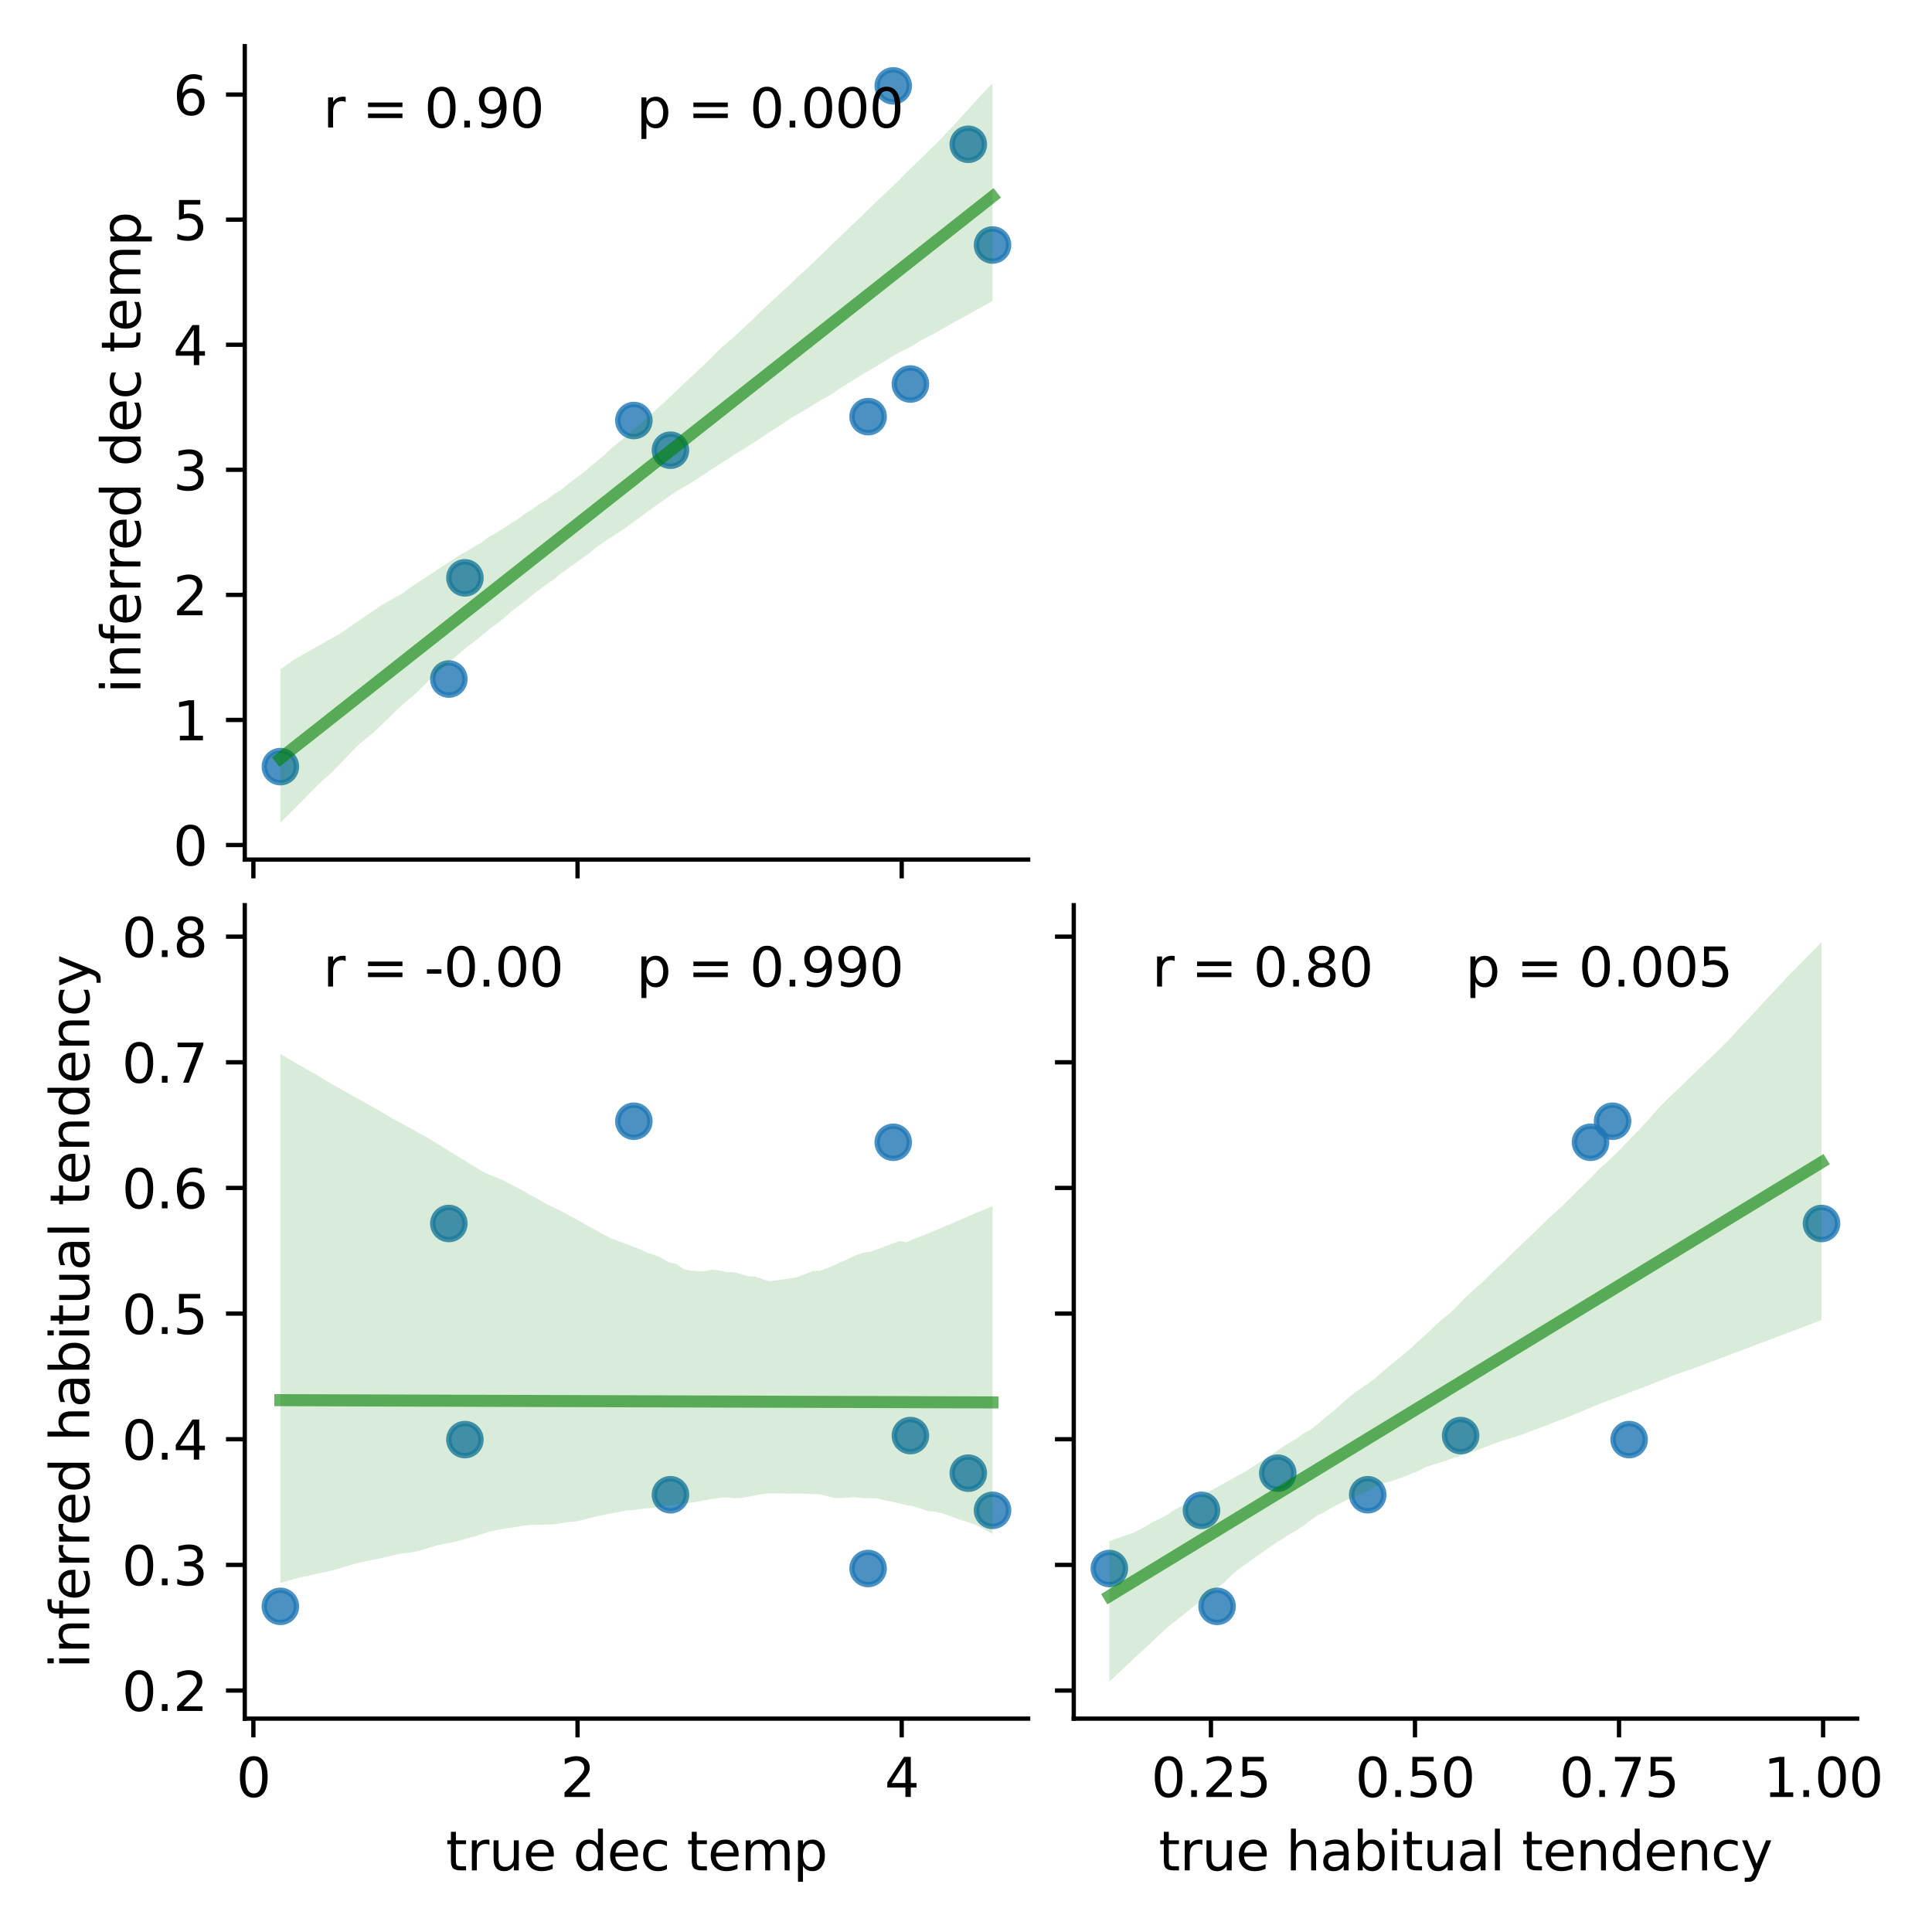 <?xml version="1.0" encoding="utf-8" standalone="no"?>
<!DOCTYPE svg PUBLIC "-//W3C//DTD SVG 1.1//EN"
  "http://www.w3.org/Graphics/SVG/1.1/DTD/svg11.dtd">
<svg xmlns:xlink="http://www.w3.org/1999/xlink" width="360pt" height="360pt" viewBox="0 0 360 360" xmlns="http://www.w3.org/2000/svg" version="1.1">
 <defs>
  <style type="text/css">*{stroke-linejoin: round; stroke-linecap: butt}</style>
 </defs>
 <g id="figure_1">
  <g id="patch_1">
   <path d="M 0 360 
L 360 360 
L 360 0 
L 0 0 
z
" style="fill: #ffffff"/>
  </g>
  <g id="axes_1">
   <g id="patch_2">
    <path d="M 45.61 160.17 
L 191.579 160.17 
L 191.579 8.6 
L 45.61 8.6 
z
" style="fill: #ffffff"/>
   </g>
   <g id="PathCollection_1">
    <defs>
     <path id="m8481c76f07" d="M 0 3 
C 0.796 3 1.559 2.684 2.121 2.121 
C 2.684 1.559 3 0.796 3 0 
C 3 -0.796 2.684 -1.559 2.121 -2.121 
C 1.559 -2.684 0.796 -3 0 -3 
C -0.796 -3 -1.559 -2.684 -2.121 -2.121 
C -2.684 -1.559 -3 -0.796 -3 0 
C -3 0.796 -2.684 1.559 -2.121 2.121 
C -1.559 2.684 -0.796 3 0 3 
z
" style="stroke: #1f77b4; stroke-opacity: 0.8"/>
    </defs>
    <g clip-path="url(#p76b97b7886)">
     <use xlink:href="#m8481c76f07" x="161.757" y="77.634" style="fill: #1f77b4; fill-opacity: 0.8; stroke: #1f77b4; stroke-opacity: 0.8"/>
     <use xlink:href="#m8481c76f07" x="118.112" y="78.358" style="fill: #1f77b4; fill-opacity: 0.8; stroke: #1f77b4; stroke-opacity: 0.8"/>
     <use xlink:href="#m8481c76f07" x="180.426" y="26.888" style="fill: #1f77b4; fill-opacity: 0.8; stroke: #1f77b4; stroke-opacity: 0.8"/>
     <use xlink:href="#m8481c76f07" x="124.927" y="83.888" style="fill: #1f77b4; fill-opacity: 0.8; stroke: #1f77b4; stroke-opacity: 0.8"/>
     <use xlink:href="#m8481c76f07" x="83.635" y="126.529" style="fill: #1f77b4; fill-opacity: 0.8; stroke: #1f77b4; stroke-opacity: 0.8"/>
     <use xlink:href="#m8481c76f07" x="52.245" y="142.849" style="fill: #1f77b4; fill-opacity: 0.8; stroke: #1f77b4; stroke-opacity: 0.8"/>
     <use xlink:href="#m8481c76f07" x="166.439" y="16.002" style="fill: #1f77b4; fill-opacity: 0.8; stroke: #1f77b4; stroke-opacity: 0.8"/>
     <use xlink:href="#m8481c76f07" x="184.944" y="45.654" style="fill: #1f77b4; fill-opacity: 0.8; stroke: #1f77b4; stroke-opacity: 0.8"/>
     <use xlink:href="#m8481c76f07" x="169.639" y="71.557" style="fill: #1f77b4; fill-opacity: 0.8; stroke: #1f77b4; stroke-opacity: 0.8"/>
     <use xlink:href="#m8481c76f07" x="86.632" y="107.675" style="fill: #1f77b4; fill-opacity: 0.8; stroke: #1f77b4; stroke-opacity: 0.8"/>
    </g>
   </g>
   <g id="PolyCollection_1">
    <path d="M 52.245 124.689 
L 52.245 153.28 
L 53.585 151.983 
L 54.926 150.649 
L 56.266 149.284 
L 57.606 147.919 
L 58.947 146.554 
L 60.287 145.289 
L 61.628 144.115 
L 62.968 142.743 
L 64.308 141.366 
L 65.649 139.949 
L 66.989 138.633 
L 68.33 137.531 
L 69.67 136.425 
L 71.01 135.142 
L 72.351 133.851 
L 73.691 132.558 
L 75.032 131.262 
L 76.372 130.145 
L 77.712 129.016 
L 79.053 127.667 
L 80.393 126.326 
L 81.734 125.081 
L 83.074 123.93 
L 84.414 122.778 
L 85.755 121.627 
L 87.095 120.511 
L 88.435 119.495 
L 89.776 118.433 
L 91.116 117.277 
L 92.457 116.291 
L 93.797 115.281 
L 95.137 114.039 
L 96.478 113.048 
L 97.818 112.021 
L 99.159 110.922 
L 100.499 109.875 
L 101.839 108.899 
L 103.18 107.972 
L 104.52 106.871 
L 105.861 105.909 
L 107.201 104.951 
L 108.541 103.995 
L 109.882 103.03 
L 111.222 101.899 
L 112.563 100.985 
L 113.903 100.083 
L 115.243 99.237 
L 116.584 98.337 
L 117.924 97.356 
L 119.264 96.376 
L 120.605 95.359 
L 121.945 94.415 
L 123.286 93.45 
L 124.626 92.533 
L 125.966 91.621 
L 127.307 90.828 
L 128.647 90.039 
L 129.988 89.169 
L 131.328 88.302 
L 132.668 87.4 
L 134.009 86.567 
L 135.349 85.707 
L 136.69 84.82 
L 138.03 83.984 
L 139.37 83.15 
L 140.711 82.314 
L 142.051 81.406 
L 143.392 80.533 
L 144.732 79.702 
L 146.072 78.801 
L 147.413 77.899 
L 148.753 77.099 
L 150.093 76.31 
L 151.434 75.52 
L 152.774 74.694 
L 154.115 73.932 
L 155.455 73.135 
L 156.795 72.193 
L 158.136 71.359 
L 159.476 70.525 
L 160.817 69.691 
L 162.157 68.938 
L 163.497 68.132 
L 164.838 67.301 
L 166.178 66.47 
L 167.519 65.681 
L 168.859 65.04 
L 170.199 64.343 
L 171.54 63.473 
L 172.88 62.764 
L 174.22 62.093 
L 175.561 61.307 
L 176.901 60.534 
L 178.242 59.798 
L 179.582 59.062 
L 180.922 58.326 
L 182.263 57.573 
L 183.603 56.847 
L 184.944 56.078 
L 184.944 15.49 
L 184.944 15.49 
L 183.603 16.913 
L 182.263 18.337 
L 180.922 19.804 
L 179.582 21.291 
L 178.242 22.759 
L 176.901 24.191 
L 175.561 25.627 
L 174.22 26.971 
L 172.88 28.275 
L 171.54 29.578 
L 170.199 30.882 
L 168.859 32.186 
L 167.519 33.564 
L 166.178 34.851 
L 164.838 36.137 
L 163.497 37.391 
L 162.157 38.689 
L 160.817 39.988 
L 159.476 41.275 
L 158.136 42.561 
L 156.795 43.85 
L 155.455 45.14 
L 154.115 46.429 
L 152.774 47.748 
L 151.434 49 
L 150.093 50.286 
L 148.753 51.479 
L 147.413 52.805 
L 146.072 54.036 
L 144.732 55.266 
L 143.392 56.497 
L 142.051 57.769 
L 140.711 59.088 
L 139.37 60.355 
L 138.03 61.606 
L 136.69 62.855 
L 135.349 64.009 
L 134.009 65.171 
L 132.668 66.539 
L 131.328 67.846 
L 129.988 69.096 
L 128.647 70.348 
L 127.307 71.601 
L 125.966 72.903 
L 124.626 74.151 
L 123.286 75.381 
L 121.945 76.618 
L 120.605 77.845 
L 119.264 78.992 
L 117.924 80.159 
L 116.584 81.431 
L 115.243 82.447 
L 113.903 83.557 
L 112.563 84.804 
L 111.222 85.944 
L 109.882 87.023 
L 108.541 88.19 
L 107.201 89.179 
L 105.861 90.181 
L 104.52 91.291 
L 103.18 92.122 
L 101.839 93.159 
L 100.499 93.943 
L 99.159 94.898 
L 97.818 95.735 
L 96.478 96.731 
L 95.137 97.546 
L 93.797 98.448 
L 92.457 99.3 
L 91.116 100.013 
L 89.776 101.035 
L 88.435 101.817 
L 87.095 102.649 
L 85.755 103.37 
L 84.414 104.25 
L 83.074 105.127 
L 81.734 106.004 
L 80.393 106.881 
L 79.053 107.76 
L 77.712 108.644 
L 76.372 109.527 
L 75.032 110.548 
L 73.691 111.285 
L 72.351 112.033 
L 71.01 112.836 
L 69.67 113.748 
L 68.33 114.66 
L 66.989 115.573 
L 65.649 116.489 
L 64.308 117.406 
L 62.968 118.294 
L 61.628 119.05 
L 60.287 119.805 
L 58.947 120.561 
L 57.606 121.318 
L 56.266 122.075 
L 54.926 122.837 
L 53.585 123.761 
L 52.245 124.689 
z
" clip-path="url(#p76b97b7886)" style="fill: #008000; fill-opacity: 0.15"/>
   </g>
   <g id="matplotlib.axis_1">
    <g id="xtick_1">
     <g id="line2d_1">
      <defs>
       <path id="m0cea72be2b" d="M 0 0 
L 0 3.5 
" style="stroke: #000000; stroke-width: 0.8"/>
      </defs>
      <g>
       <use xlink:href="#m0cea72be2b" x="47.214" y="160.17" style="stroke: #000000; stroke-width: 0.8"/>
      </g>
     </g>
    </g>
    <g id="xtick_2">
     <g id="line2d_2">
      <g>
       <use xlink:href="#m0cea72be2b" x="107.617" y="160.17" style="stroke: #000000; stroke-width: 0.8"/>
      </g>
     </g>
    </g>
    <g id="xtick_3">
     <g id="line2d_3">
      <g>
       <use xlink:href="#m0cea72be2b" x="168.019" y="160.17" style="stroke: #000000; stroke-width: 0.8"/>
      </g>
     </g>
    </g>
   </g>
   <g id="matplotlib.axis_2">
    <g id="ytick_1">
     <g id="line2d_4">
      <defs>
       <path id="mf49c6e9c72" d="M 0 0 
L -3.5 0 
" style="stroke: #000000; stroke-width: 0.8"/>
      </defs>
      <g>
       <use xlink:href="#mf49c6e9c72" x="45.61" y="157.456" style="stroke: #000000; stroke-width: 0.8"/>
      </g>
     </g>
     <g id="text_1">
      <!-- 0 -->
      <g transform="translate(32.248 161.255) scale(0.1 -0.1)">
       <defs>
        <path id="DejaVuSans-30" d="M 2034 4250 
Q 1547 4250 1301 3770 
Q 1056 3291 1056 2328 
Q 1056 1369 1301 889 
Q 1547 409 2034 409 
Q 2525 409 2770 889 
Q 3016 1369 3016 2328 
Q 3016 3291 2770 3770 
Q 2525 4250 2034 4250 
z
M 2034 4750 
Q 2819 4750 3233 4129 
Q 3647 3509 3647 2328 
Q 3647 1150 3233 529 
Q 2819 -91 2034 -91 
Q 1250 -91 836 529 
Q 422 1150 422 2328 
Q 422 3509 836 4129 
Q 1250 4750 2034 4750 
z
" transform="scale(0.016)"/>
       </defs>
       <use xlink:href="#DejaVuSans-30"/>
      </g>
     </g>
    </g>
    <g id="ytick_2">
     <g id="line2d_5">
      <g>
       <use xlink:href="#mf49c6e9c72" x="45.61" y="134.151" style="stroke: #000000; stroke-width: 0.8"/>
      </g>
     </g>
     <g id="text_2">
      <!-- 1 -->
      <g transform="translate(32.248 137.95) scale(0.1 -0.1)">
       <defs>
        <path id="DejaVuSans-31" d="M 794 531 
L 1825 531 
L 1825 4091 
L 703 3866 
L 703 4441 
L 1819 4666 
L 2450 4666 
L 2450 531 
L 3481 531 
L 3481 0 
L 794 0 
L 794 531 
z
" transform="scale(0.016)"/>
       </defs>
       <use xlink:href="#DejaVuSans-31"/>
      </g>
     </g>
    </g>
    <g id="ytick_3">
     <g id="line2d_6">
      <g>
       <use xlink:href="#mf49c6e9c72" x="45.61" y="110.845" style="stroke: #000000; stroke-width: 0.8"/>
      </g>
     </g>
     <g id="text_3">
      <!-- 2 -->
      <g transform="translate(32.248 114.645) scale(0.1 -0.1)">
       <defs>
        <path id="DejaVuSans-32" d="M 1228 531 
L 3431 531 
L 3431 0 
L 469 0 
L 469 531 
Q 828 903 1448 1529 
Q 2069 2156 2228 2338 
Q 2531 2678 2651 2914 
Q 2772 3150 2772 3378 
Q 2772 3750 2511 3984 
Q 2250 4219 1831 4219 
Q 1534 4219 1204 4116 
Q 875 4013 500 3803 
L 500 4441 
Q 881 4594 1212 4672 
Q 1544 4750 1819 4750 
Q 2544 4750 2975 4387 
Q 3406 4025 3406 3419 
Q 3406 3131 3298 2873 
Q 3191 2616 2906 2266 
Q 2828 2175 2409 1742 
Q 1991 1309 1228 531 
z
" transform="scale(0.016)"/>
       </defs>
       <use xlink:href="#DejaVuSans-32"/>
      </g>
     </g>
    </g>
    <g id="ytick_4">
     <g id="line2d_7">
      <g>
       <use xlink:href="#mf49c6e9c72" x="45.61" y="87.54" style="stroke: #000000; stroke-width: 0.8"/>
      </g>
     </g>
     <g id="text_4">
      <!-- 3 -->
      <g transform="translate(32.248 91.339) scale(0.1 -0.1)">
       <defs>
        <path id="DejaVuSans-33" d="M 2597 2516 
Q 3050 2419 3304 2112 
Q 3559 1806 3559 1356 
Q 3559 666 3084 287 
Q 2609 -91 1734 -91 
Q 1441 -91 1130 -33 
Q 819 25 488 141 
L 488 750 
Q 750 597 1062 519 
Q 1375 441 1716 441 
Q 2309 441 2620 675 
Q 2931 909 2931 1356 
Q 2931 1769 2642 2001 
Q 2353 2234 1838 2234 
L 1294 2234 
L 1294 2753 
L 1863 2753 
Q 2328 2753 2575 2939 
Q 2822 3125 2822 3475 
Q 2822 3834 2567 4026 
Q 2313 4219 1838 4219 
Q 1578 4219 1281 4162 
Q 984 4106 628 3988 
L 628 4550 
Q 988 4650 1302 4700 
Q 1616 4750 1894 4750 
Q 2613 4750 3031 4423 
Q 3450 4097 3450 3541 
Q 3450 3153 3228 2886 
Q 3006 2619 2597 2516 
z
" transform="scale(0.016)"/>
       </defs>
       <use xlink:href="#DejaVuSans-33"/>
      </g>
     </g>
    </g>
    <g id="ytick_5">
     <g id="line2d_8">
      <g>
       <use xlink:href="#mf49c6e9c72" x="45.61" y="64.235" style="stroke: #000000; stroke-width: 0.8"/>
      </g>
     </g>
     <g id="text_5">
      <!-- 4 -->
      <g transform="translate(32.248 68.034) scale(0.1 -0.1)">
       <defs>
        <path id="DejaVuSans-34" d="M 2419 4116 
L 825 1625 
L 2419 1625 
L 2419 4116 
z
M 2253 4666 
L 3047 4666 
L 3047 1625 
L 3713 1625 
L 3713 1100 
L 3047 1100 
L 3047 0 
L 2419 0 
L 2419 1100 
L 313 1100 
L 313 1709 
L 2253 4666 
z
" transform="scale(0.016)"/>
       </defs>
       <use xlink:href="#DejaVuSans-34"/>
      </g>
     </g>
    </g>
    <g id="ytick_6">
     <g id="line2d_9">
      <g>
       <use xlink:href="#mf49c6e9c72" x="45.61" y="40.93" style="stroke: #000000; stroke-width: 0.8"/>
      </g>
     </g>
     <g id="text_6">
      <!-- 5 -->
      <g transform="translate(32.248 44.729) scale(0.1 -0.1)">
       <defs>
        <path id="DejaVuSans-35" d="M 691 4666 
L 3169 4666 
L 3169 4134 
L 1269 4134 
L 1269 2991 
Q 1406 3038 1543 3061 
Q 1681 3084 1819 3084 
Q 2600 3084 3056 2656 
Q 3513 2228 3513 1497 
Q 3513 744 3044 326 
Q 2575 -91 1722 -91 
Q 1428 -91 1123 -41 
Q 819 9 494 109 
L 494 744 
Q 775 591 1075 516 
Q 1375 441 1709 441 
Q 2250 441 2565 725 
Q 2881 1009 2881 1497 
Q 2881 1984 2565 2268 
Q 2250 2553 1709 2553 
Q 1456 2553 1204 2497 
Q 953 2441 691 2322 
L 691 4666 
z
" transform="scale(0.016)"/>
       </defs>
       <use xlink:href="#DejaVuSans-35"/>
      </g>
     </g>
    </g>
    <g id="ytick_7">
     <g id="line2d_10">
      <g>
       <use xlink:href="#mf49c6e9c72" x="45.61" y="17.625" style="stroke: #000000; stroke-width: 0.8"/>
      </g>
     </g>
     <g id="text_7">
      <!-- 6 -->
      <g transform="translate(32.248 21.424) scale(0.1 -0.1)">
       <defs>
        <path id="DejaVuSans-36" d="M 2113 2584 
Q 1688 2584 1439 2293 
Q 1191 2003 1191 1497 
Q 1191 994 1439 701 
Q 1688 409 2113 409 
Q 2538 409 2786 701 
Q 3034 994 3034 1497 
Q 3034 2003 2786 2293 
Q 2538 2584 2113 2584 
z
M 3366 4563 
L 3366 3988 
Q 3128 4100 2886 4159 
Q 2644 4219 2406 4219 
Q 1781 4219 1451 3797 
Q 1122 3375 1075 2522 
Q 1259 2794 1537 2939 
Q 1816 3084 2150 3084 
Q 2853 3084 3261 2657 
Q 3669 2231 3669 1497 
Q 3669 778 3244 343 
Q 2819 -91 2113 -91 
Q 1303 -91 875 529 
Q 447 1150 447 2328 
Q 447 3434 972 4092 
Q 1497 4750 2381 4750 
Q 2619 4750 2861 4703 
Q 3103 4656 3366 4563 
z
" transform="scale(0.016)"/>
       </defs>
       <use xlink:href="#DejaVuSans-36"/>
      </g>
     </g>
    </g>
    <g id="text_8">
     <!-- inferred dec temp -->
     <g transform="translate(26.168 129.201) rotate(-90) scale(0.1 -0.1)">
      <defs>
       <path id="DejaVuSans-69" d="M 603 3500 
L 1178 3500 
L 1178 0 
L 603 0 
L 603 3500 
z
M 603 4863 
L 1178 4863 
L 1178 4134 
L 603 4134 
L 603 4863 
z
" transform="scale(0.016)"/>
       <path id="DejaVuSans-6e" d="M 3513 2113 
L 3513 0 
L 2938 0 
L 2938 2094 
Q 2938 2591 2744 2837 
Q 2550 3084 2163 3084 
Q 1697 3084 1428 2787 
Q 1159 2491 1159 1978 
L 1159 0 
L 581 0 
L 581 3500 
L 1159 3500 
L 1159 2956 
Q 1366 3272 1645 3428 
Q 1925 3584 2291 3584 
Q 2894 3584 3203 3211 
Q 3513 2838 3513 2113 
z
" transform="scale(0.016)"/>
       <path id="DejaVuSans-66" d="M 2375 4863 
L 2375 4384 
L 1825 4384 
Q 1516 4384 1395 4259 
Q 1275 4134 1275 3809 
L 1275 3500 
L 2222 3500 
L 2222 3053 
L 1275 3053 
L 1275 0 
L 697 0 
L 697 3053 
L 147 3053 
L 147 3500 
L 697 3500 
L 697 3744 
Q 697 4328 969 4595 
Q 1241 4863 1831 4863 
L 2375 4863 
z
" transform="scale(0.016)"/>
       <path id="DejaVuSans-65" d="M 3597 1894 
L 3597 1613 
L 953 1613 
Q 991 1019 1311 708 
Q 1631 397 2203 397 
Q 2534 397 2845 478 
Q 3156 559 3463 722 
L 3463 178 
Q 3153 47 2828 -22 
Q 2503 -91 2169 -91 
Q 1331 -91 842 396 
Q 353 884 353 1716 
Q 353 2575 817 3079 
Q 1281 3584 2069 3584 
Q 2775 3584 3186 3129 
Q 3597 2675 3597 1894 
z
M 3022 2063 
Q 3016 2534 2758 2815 
Q 2500 3097 2075 3097 
Q 1594 3097 1305 2825 
Q 1016 2553 972 2059 
L 3022 2063 
z
" transform="scale(0.016)"/>
       <path id="DejaVuSans-72" d="M 2631 2963 
Q 2534 3019 2420 3045 
Q 2306 3072 2169 3072 
Q 1681 3072 1420 2755 
Q 1159 2438 1159 1844 
L 1159 0 
L 581 0 
L 581 3500 
L 1159 3500 
L 1159 2956 
Q 1341 3275 1631 3429 
Q 1922 3584 2338 3584 
Q 2397 3584 2469 3576 
Q 2541 3569 2628 3553 
L 2631 2963 
z
" transform="scale(0.016)"/>
       <path id="DejaVuSans-64" d="M 2906 2969 
L 2906 4863 
L 3481 4863 
L 3481 0 
L 2906 0 
L 2906 525 
Q 2725 213 2448 61 
Q 2172 -91 1784 -91 
Q 1150 -91 751 415 
Q 353 922 353 1747 
Q 353 2572 751 3078 
Q 1150 3584 1784 3584 
Q 2172 3584 2448 3432 
Q 2725 3281 2906 2969 
z
M 947 1747 
Q 947 1113 1208 752 
Q 1469 391 1925 391 
Q 2381 391 2643 752 
Q 2906 1113 2906 1747 
Q 2906 2381 2643 2742 
Q 2381 3103 1925 3103 
Q 1469 3103 1208 2742 
Q 947 2381 947 1747 
z
" transform="scale(0.016)"/>
       <path id="DejaVuSans-20" transform="scale(0.016)"/>
       <path id="DejaVuSans-63" d="M 3122 3366 
L 3122 2828 
Q 2878 2963 2633 3030 
Q 2388 3097 2138 3097 
Q 1578 3097 1268 2742 
Q 959 2388 959 1747 
Q 959 1106 1268 751 
Q 1578 397 2138 397 
Q 2388 397 2633 464 
Q 2878 531 3122 666 
L 3122 134 
Q 2881 22 2623 -34 
Q 2366 -91 2075 -91 
Q 1284 -91 818 406 
Q 353 903 353 1747 
Q 353 2603 823 3093 
Q 1294 3584 2113 3584 
Q 2378 3584 2631 3529 
Q 2884 3475 3122 3366 
z
" transform="scale(0.016)"/>
       <path id="DejaVuSans-74" d="M 1172 4494 
L 1172 3500 
L 2356 3500 
L 2356 3053 
L 1172 3053 
L 1172 1153 
Q 1172 725 1289 603 
Q 1406 481 1766 481 
L 2356 481 
L 2356 0 
L 1766 0 
Q 1100 0 847 248 
Q 594 497 594 1153 
L 594 3053 
L 172 3053 
L 172 3500 
L 594 3500 
L 594 4494 
L 1172 4494 
z
" transform="scale(0.016)"/>
       <path id="DejaVuSans-6d" d="M 3328 2828 
Q 3544 3216 3844 3400 
Q 4144 3584 4550 3584 
Q 5097 3584 5394 3201 
Q 5691 2819 5691 2113 
L 5691 0 
L 5113 0 
L 5113 2094 
Q 5113 2597 4934 2840 
Q 4756 3084 4391 3084 
Q 3944 3084 3684 2787 
Q 3425 2491 3425 1978 
L 3425 0 
L 2847 0 
L 2847 2094 
Q 2847 2600 2669 2842 
Q 2491 3084 2119 3084 
Q 1678 3084 1418 2786 
Q 1159 2488 1159 1978 
L 1159 0 
L 581 0 
L 581 3500 
L 1159 3500 
L 1159 2956 
Q 1356 3278 1631 3431 
Q 1906 3584 2284 3584 
Q 2666 3584 2933 3390 
Q 3200 3197 3328 2828 
z
" transform="scale(0.016)"/>
       <path id="DejaVuSans-70" d="M 1159 525 
L 1159 -1331 
L 581 -1331 
L 581 3500 
L 1159 3500 
L 1159 2969 
Q 1341 3281 1617 3432 
Q 1894 3584 2278 3584 
Q 2916 3584 3314 3078 
Q 3713 2572 3713 1747 
Q 3713 922 3314 415 
Q 2916 -91 2278 -91 
Q 1894 -91 1617 61 
Q 1341 213 1159 525 
z
M 3116 1747 
Q 3116 2381 2855 2742 
Q 2594 3103 2138 3103 
Q 1681 3103 1420 2742 
Q 1159 2381 1159 1747 
Q 1159 1113 1420 752 
Q 1681 391 2138 391 
Q 2594 391 2855 752 
Q 3116 1113 3116 1747 
z
" transform="scale(0.016)"/>
      </defs>
      <use xlink:href="#DejaVuSans-69"/>
      <use xlink:href="#DejaVuSans-6e" x="27.783"/>
      <use xlink:href="#DejaVuSans-66" x="91.162"/>
      <use xlink:href="#DejaVuSans-65" x="126.367"/>
      <use xlink:href="#DejaVuSans-72" x="187.891"/>
      <use xlink:href="#DejaVuSans-72" x="227.254"/>
      <use xlink:href="#DejaVuSans-65" x="266.117"/>
      <use xlink:href="#DejaVuSans-64" x="327.641"/>
      <use xlink:href="#DejaVuSans-20" x="391.117"/>
      <use xlink:href="#DejaVuSans-64" x="422.904"/>
      <use xlink:href="#DejaVuSans-65" x="486.381"/>
      <use xlink:href="#DejaVuSans-63" x="547.904"/>
      <use xlink:href="#DejaVuSans-20" x="602.885"/>
      <use xlink:href="#DejaVuSans-74" x="634.672"/>
      <use xlink:href="#DejaVuSans-65" x="673.881"/>
      <use xlink:href="#DejaVuSans-6d" x="735.404"/>
      <use xlink:href="#DejaVuSans-70" x="832.816"/>
     </g>
    </g>
   </g>
   <g id="line2d_11">
    <path d="M 52.245 141.312 
L 53.585 140.254 
L 54.926 139.197 
L 56.266 138.14 
L 57.606 137.082 
L 58.947 136.025 
L 60.287 134.967 
L 61.628 133.91 
L 62.968 132.853 
L 64.308 131.795 
L 65.649 130.738 
L 66.989 129.68 
L 68.33 128.623 
L 69.67 127.565 
L 71.01 126.508 
L 72.351 125.451 
L 73.691 124.393 
L 75.032 123.336 
L 76.372 122.278 
L 77.712 121.221 
L 79.053 120.164 
L 80.393 119.106 
L 81.734 118.049 
L 83.074 116.991 
L 84.414 115.934 
L 85.755 114.877 
L 87.095 113.819 
L 88.435 112.762 
L 89.776 111.704 
L 91.116 110.647 
L 92.457 109.589 
L 93.797 108.532 
L 95.137 107.475 
L 96.478 106.417 
L 97.818 105.36 
L 99.159 104.302 
L 100.499 103.245 
L 101.839 102.188 
L 103.18 101.13 
L 104.52 100.073 
L 105.861 99.015 
L 107.201 97.958 
L 108.541 96.9 
L 109.882 95.843 
L 111.222 94.786 
L 112.563 93.728 
L 113.903 92.671 
L 115.243 91.613 
L 116.584 90.556 
L 117.924 89.499 
L 119.264 88.441 
L 120.605 87.384 
L 121.945 86.326 
L 123.286 85.269 
L 124.626 84.212 
L 125.966 83.154 
L 127.307 82.097 
L 128.647 81.039 
L 129.988 79.982 
L 131.328 78.924 
L 132.668 77.867 
L 134.009 76.81 
L 135.349 75.752 
L 136.69 74.695 
L 138.03 73.637 
L 139.37 72.58 
L 140.711 71.523 
L 142.051 70.465 
L 143.392 69.408 
L 144.732 68.35 
L 146.072 67.293 
L 147.413 66.235 
L 148.753 65.178 
L 150.093 64.121 
L 151.434 63.063 
L 152.774 62.006 
L 154.115 60.948 
L 155.455 59.891 
L 156.795 58.834 
L 158.136 57.776 
L 159.476 56.719 
L 160.817 55.661 
L 162.157 54.604 
L 163.497 53.547 
L 164.838 52.489 
L 166.178 51.432 
L 167.519 50.374 
L 168.859 49.317 
L 170.199 48.259 
L 171.54 47.202 
L 172.88 46.145 
L 174.22 45.087 
L 175.561 44.03 
L 176.901 42.972 
L 178.242 41.915 
L 179.582 40.858 
L 180.922 39.8 
L 182.263 38.743 
L 183.603 37.685 
L 184.944 36.628 
" clip-path="url(#p76b97b7886)" style="fill: none; stroke: #008000; stroke-opacity: 0.6; stroke-width: 2.25; stroke-linecap: square"/>
   </g>
   <g id="patch_3">
    <path d="M 45.61 160.17 
L 45.61 8.6 
" style="fill: none; stroke: #000000; stroke-width: 0.8; stroke-linejoin: miter; stroke-linecap: square"/>
   </g>
   <g id="patch_4">
    <path d="M 45.61 160.17 
L 191.579 160.17 
" style="fill: none; stroke: #000000; stroke-width: 0.8; stroke-linejoin: miter; stroke-linecap: square"/>
   </g>
   <g id="text_9">
    <!-- r = 0.90  -->
    <g transform="translate(60.207 23.757) scale(0.1 -0.1)">
     <defs>
      <path id="DejaVuSans-3d" d="M 678 2906 
L 4684 2906 
L 4684 2381 
L 678 2381 
L 678 2906 
z
M 678 1631 
L 4684 1631 
L 4684 1100 
L 678 1100 
L 678 1631 
z
" transform="scale(0.016)"/>
      <path id="DejaVuSans-2e" d="M 684 794 
L 1344 794 
L 1344 0 
L 684 0 
L 684 794 
z
" transform="scale(0.016)"/>
      <path id="DejaVuSans-39" d="M 703 97 
L 703 672 
Q 941 559 1184 500 
Q 1428 441 1663 441 
Q 2288 441 2617 861 
Q 2947 1281 2994 2138 
Q 2813 1869 2534 1725 
Q 2256 1581 1919 1581 
Q 1219 1581 811 2004 
Q 403 2428 403 3163 
Q 403 3881 828 4315 
Q 1253 4750 1959 4750 
Q 2769 4750 3195 4129 
Q 3622 3509 3622 2328 
Q 3622 1225 3098 567 
Q 2575 -91 1691 -91 
Q 1453 -91 1209 -44 
Q 966 3 703 97 
z
M 1959 2075 
Q 2384 2075 2632 2365 
Q 2881 2656 2881 3163 
Q 2881 3666 2632 3958 
Q 2384 4250 1959 4250 
Q 1534 4250 1286 3958 
Q 1038 3666 1038 3163 
Q 1038 2656 1286 2365 
Q 1534 2075 1959 2075 
z
" transform="scale(0.016)"/>
     </defs>
     <use xlink:href="#DejaVuSans-72"/>
     <use xlink:href="#DejaVuSans-20" x="41.113"/>
     <use xlink:href="#DejaVuSans-3d" x="72.9"/>
     <use xlink:href="#DejaVuSans-20" x="156.689"/>
     <use xlink:href="#DejaVuSans-30" x="188.477"/>
     <use xlink:href="#DejaVuSans-2e" x="252.1"/>
     <use xlink:href="#DejaVuSans-39" x="283.887"/>
     <use xlink:href="#DejaVuSans-30" x="347.51"/>
     <use xlink:href="#DejaVuSans-20" x="411.133"/>
    </g>
   </g>
   <g id="text_10">
    <!-- p = 0.000 -->
    <g transform="translate(118.594 23.757) scale(0.1 -0.1)">
     <use xlink:href="#DejaVuSans-70"/>
     <use xlink:href="#DejaVuSans-20" x="63.477"/>
     <use xlink:href="#DejaVuSans-3d" x="95.264"/>
     <use xlink:href="#DejaVuSans-20" x="179.053"/>
     <use xlink:href="#DejaVuSans-30" x="210.84"/>
     <use xlink:href="#DejaVuSans-2e" x="274.463"/>
     <use xlink:href="#DejaVuSans-30" x="306.25"/>
     <use xlink:href="#DejaVuSans-30" x="369.873"/>
     <use xlink:href="#DejaVuSans-30" x="433.496"/>
    </g>
   </g>
  </g>
  <g id="axes_2">
   <g id="patch_5">
    <path d="M 45.61 320.24 
L 191.579 320.24 
L 191.579 168.67 
L 45.61 168.67 
z
" style="fill: #ffffff"/>
   </g>
   <g id="PathCollection_2">
    <g clip-path="url(#pabdc657dec)">
     <use xlink:href="#m8481c76f07" x="161.757" y="292.267" style="fill: #1f77b4; fill-opacity: 0.8; stroke: #1f77b4; stroke-opacity: 0.8"/>
     <use xlink:href="#m8481c76f07" x="118.112" y="208.924" style="fill: #1f77b4; fill-opacity: 0.8; stroke: #1f77b4; stroke-opacity: 0.8"/>
     <use xlink:href="#m8481c76f07" x="180.426" y="274.503" style="fill: #1f77b4; fill-opacity: 0.8; stroke: #1f77b4; stroke-opacity: 0.8"/>
     <use xlink:href="#m8481c76f07" x="124.927" y="278.525" style="fill: #1f77b4; fill-opacity: 0.8; stroke: #1f77b4; stroke-opacity: 0.8"/>
     <use xlink:href="#m8481c76f07" x="83.635" y="227.981" style="fill: #1f77b4; fill-opacity: 0.8; stroke: #1f77b4; stroke-opacity: 0.8"/>
     <use xlink:href="#m8481c76f07" x="52.245" y="299.32" style="fill: #1f77b4; fill-opacity: 0.8; stroke: #1f77b4; stroke-opacity: 0.8"/>
     <use xlink:href="#m8481c76f07" x="166.439" y="212.847" style="fill: #1f77b4; fill-opacity: 0.8; stroke: #1f77b4; stroke-opacity: 0.8"/>
     <use xlink:href="#m8481c76f07" x="184.944" y="281.431" style="fill: #1f77b4; fill-opacity: 0.8; stroke: #1f77b4; stroke-opacity: 0.8"/>
     <use xlink:href="#m8481c76f07" x="169.639" y="267.5" style="fill: #1f77b4; fill-opacity: 0.8; stroke: #1f77b4; stroke-opacity: 0.8"/>
     <use xlink:href="#m8481c76f07" x="86.632" y="268.25" style="fill: #1f77b4; fill-opacity: 0.8; stroke: #1f77b4; stroke-opacity: 0.8"/>
    </g>
   </g>
   <g id="PolyCollection_2">
    <path d="M 52.245 196.389 
L 52.245 294.959 
L 53.585 294.577 
L 54.926 294.191 
L 56.266 293.842 
L 57.606 293.609 
L 58.947 293.256 
L 60.287 292.991 
L 61.628 292.687 
L 62.968 292.341 
L 64.308 291.924 
L 65.649 291.507 
L 66.989 291.153 
L 68.33 290.883 
L 69.67 290.622 
L 71.01 290.359 
L 72.351 290.03 
L 73.691 289.699 
L 75.032 289.458 
L 76.372 289.314 
L 77.712 289.055 
L 79.053 288.692 
L 80.393 288.263 
L 81.734 287.857 
L 83.074 287.627 
L 84.414 287.376 
L 85.755 287.01 
L 87.095 286.64 
L 88.435 286.267 
L 89.776 285.872 
L 91.116 285.399 
L 92.457 285.121 
L 93.797 284.884 
L 95.137 284.685 
L 96.478 284.468 
L 97.818 284.252 
L 99.159 284.128 
L 100.499 284.106 
L 101.839 284.085 
L 103.18 284.063 
L 104.52 283.834 
L 105.861 283.625 
L 107.201 283.53 
L 108.541 283.236 
L 109.882 282.883 
L 111.222 282.531 
L 112.563 282.269 
L 113.903 282.008 
L 115.243 281.747 
L 116.584 281.485 
L 117.924 281.397 
L 119.264 281.187 
L 120.605 281.051 
L 121.945 280.905 
L 123.286 280.646 
L 124.626 280.565 
L 125.966 280.385 
L 127.307 280.161 
L 128.647 280.012 
L 129.988 279.804 
L 131.328 279.561 
L 132.668 279.317 
L 134.009 279.12 
L 135.349 279.02 
L 136.69 279.166 
L 138.03 279.108 
L 139.37 278.901 
L 140.711 278.626 
L 142.051 278.393 
L 143.392 278.263 
L 144.732 278.264 
L 146.072 278.293 
L 147.413 278.315 
L 148.753 278.322 
L 150.093 278.322 
L 151.434 278.41 
L 152.774 278.441 
L 154.115 278.786 
L 155.455 279.124 
L 156.795 279.136 
L 158.136 279.058 
L 159.476 278.978 
L 160.817 279.202 
L 162.157 279.157 
L 163.497 279.225 
L 164.838 279.572 
L 166.178 279.812 
L 167.519 280.121 
L 168.859 280.45 
L 170.199 280.681 
L 171.54 281.119 
L 172.88 281.564 
L 174.22 281.67 
L 175.561 281.987 
L 176.901 282.434 
L 178.242 282.976 
L 179.582 283.368 
L 180.922 283.841 
L 182.263 284.349 
L 183.603 285.095 
L 184.944 285.832 
L 184.944 224.732 
L 184.944 224.732 
L 183.603 225.304 
L 182.263 225.876 
L 180.922 226.447 
L 179.582 227.019 
L 178.242 227.593 
L 176.901 228.168 
L 175.561 228.742 
L 174.22 229.31 
L 172.88 229.852 
L 171.54 230.382 
L 170.199 230.922 
L 168.859 231.46 
L 167.519 231.262 
L 166.178 231.763 
L 164.838 232.271 
L 163.497 232.779 
L 162.157 233.274 
L 160.817 233.404 
L 159.476 233.902 
L 158.136 234.516 
L 156.795 235.13 
L 155.455 235.745 
L 154.115 236.304 
L 152.774 236.81 
L 151.434 236.85 
L 150.093 237.382 
L 148.753 237.914 
L 147.413 238.175 
L 146.072 238.367 
L 144.732 238.559 
L 143.392 238.746 
L 142.051 238.341 
L 140.711 237.857 
L 139.37 237.783 
L 138.03 237.386 
L 136.69 237.044 
L 135.349 237.043 
L 134.009 236.718 
L 132.668 236.574 
L 131.328 236.893 
L 129.988 236.847 
L 128.647 236.766 
L 127.307 236.422 
L 125.966 235.504 
L 124.626 235.22 
L 123.286 234.402 
L 121.945 233.795 
L 120.605 233.437 
L 119.264 232.79 
L 117.924 232.275 
L 116.584 231.77 
L 115.243 231.259 
L 113.903 230.749 
L 112.563 230.085 
L 111.222 229.339 
L 109.882 228.594 
L 108.541 227.849 
L 107.201 227.103 
L 105.861 226.363 
L 104.52 225.64 
L 103.18 224.988 
L 101.839 224.336 
L 100.499 223.591 
L 99.159 222.843 
L 97.818 222.095 
L 96.478 221.35 
L 95.137 220.694 
L 93.797 219.932 
L 92.457 219.392 
L 91.116 218.853 
L 89.776 218.209 
L 88.435 217.386 
L 87.095 216.563 
L 85.755 215.74 
L 84.414 214.917 
L 83.074 214.094 
L 81.734 213.272 
L 80.393 212.449 
L 79.053 211.656 
L 77.712 210.921 
L 76.372 210.185 
L 75.032 209.45 
L 73.691 208.714 
L 72.351 207.978 
L 71.01 207.135 
L 69.67 206.384 
L 68.33 205.636 
L 66.989 204.888 
L 65.649 204.14 
L 64.308 203.392 
L 62.968 202.644 
L 61.628 201.896 
L 60.287 201.082 
L 58.947 200.259 
L 57.606 199.509 
L 56.266 198.749 
L 54.926 197.962 
L 53.585 197.176 
L 52.245 196.389 
z
" clip-path="url(#pabdc657dec)" style="fill: #008000; fill-opacity: 0.15"/>
   </g>
   <g id="matplotlib.axis_3">
    <g id="xtick_4">
     <g id="line2d_12">
      <g>
       <use xlink:href="#m0cea72be2b" x="47.214" y="320.24" style="stroke: #000000; stroke-width: 0.8"/>
      </g>
     </g>
     <g id="text_11">
      <!-- 0 -->
      <g transform="translate(44.033 334.838) scale(0.1 -0.1)">
       <use xlink:href="#DejaVuSans-30"/>
      </g>
     </g>
    </g>
    <g id="xtick_5">
     <g id="line2d_13">
      <g>
       <use xlink:href="#m0cea72be2b" x="107.617" y="320.24" style="stroke: #000000; stroke-width: 0.8"/>
      </g>
     </g>
     <g id="text_12">
      <!-- 2 -->
      <g transform="translate(104.436 334.838) scale(0.1 -0.1)">
       <use xlink:href="#DejaVuSans-32"/>
      </g>
     </g>
    </g>
    <g id="xtick_6">
     <g id="line2d_14">
      <g>
       <use xlink:href="#m0cea72be2b" x="168.019" y="320.24" style="stroke: #000000; stroke-width: 0.8"/>
      </g>
     </g>
     <g id="text_13">
      <!-- 4 -->
      <g transform="translate(164.838 334.838) scale(0.1 -0.1)">
       <use xlink:href="#DejaVuSans-34"/>
      </g>
     </g>
    </g>
    <g id="text_14">
     <!-- true dec temp -->
     <g transform="translate(83.074 348.517) scale(0.1 -0.1)">
      <defs>
       <path id="DejaVuSans-75" d="M 544 1381 
L 544 3500 
L 1119 3500 
L 1119 1403 
Q 1119 906 1312 657 
Q 1506 409 1894 409 
Q 2359 409 2629 706 
Q 2900 1003 2900 1516 
L 2900 3500 
L 3475 3500 
L 3475 0 
L 2900 0 
L 2900 538 
Q 2691 219 2414 64 
Q 2138 -91 1772 -91 
Q 1169 -91 856 284 
Q 544 659 544 1381 
z
M 1991 3584 
L 1991 3584 
z
" transform="scale(0.016)"/>
      </defs>
      <use xlink:href="#DejaVuSans-74"/>
      <use xlink:href="#DejaVuSans-72" x="39.209"/>
      <use xlink:href="#DejaVuSans-75" x="80.322"/>
      <use xlink:href="#DejaVuSans-65" x="143.701"/>
      <use xlink:href="#DejaVuSans-20" x="205.225"/>
      <use xlink:href="#DejaVuSans-64" x="237.012"/>
      <use xlink:href="#DejaVuSans-65" x="300.488"/>
      <use xlink:href="#DejaVuSans-63" x="362.012"/>
      <use xlink:href="#DejaVuSans-20" x="416.992"/>
      <use xlink:href="#DejaVuSans-74" x="448.779"/>
      <use xlink:href="#DejaVuSans-65" x="487.988"/>
      <use xlink:href="#DejaVuSans-6d" x="549.512"/>
      <use xlink:href="#DejaVuSans-70" x="646.924"/>
     </g>
    </g>
   </g>
   <g id="matplotlib.axis_4">
    <g id="ytick_8">
     <g id="line2d_15">
      <g>
       <use xlink:href="#mf49c6e9c72" x="45.61" y="315.005" style="stroke: #000000; stroke-width: 0.8"/>
      </g>
     </g>
     <g id="text_15">
      <!-- 0.2 -->
      <g transform="translate(22.707 318.804) scale(0.1 -0.1)">
       <use xlink:href="#DejaVuSans-30"/>
       <use xlink:href="#DejaVuSans-2e" x="63.623"/>
       <use xlink:href="#DejaVuSans-32" x="95.41"/>
      </g>
     </g>
    </g>
    <g id="ytick_9">
     <g id="line2d_16">
      <g>
       <use xlink:href="#mf49c6e9c72" x="45.61" y="291.592" style="stroke: #000000; stroke-width: 0.8"/>
      </g>
     </g>
     <g id="text_16">
      <!-- 0.3 -->
      <g transform="translate(22.707 295.392) scale(0.1 -0.1)">
       <use xlink:href="#DejaVuSans-30"/>
       <use xlink:href="#DejaVuSans-2e" x="63.623"/>
       <use xlink:href="#DejaVuSans-33" x="95.41"/>
      </g>
     </g>
    </g>
    <g id="ytick_10">
     <g id="line2d_17">
      <g>
       <use xlink:href="#mf49c6e9c72" x="45.61" y="268.18" style="stroke: #000000; stroke-width: 0.8"/>
      </g>
     </g>
     <g id="text_17">
      <!-- 0.4 -->
      <g transform="translate(22.707 271.979) scale(0.1 -0.1)">
       <use xlink:href="#DejaVuSans-30"/>
       <use xlink:href="#DejaVuSans-2e" x="63.623"/>
       <use xlink:href="#DejaVuSans-34" x="95.41"/>
      </g>
     </g>
    </g>
    <g id="ytick_11">
     <g id="line2d_18">
      <g>
       <use xlink:href="#mf49c6e9c72" x="45.61" y="244.768" style="stroke: #000000; stroke-width: 0.8"/>
      </g>
     </g>
     <g id="text_18">
      <!-- 0.5 -->
      <g transform="translate(22.707 248.567) scale(0.1 -0.1)">
       <use xlink:href="#DejaVuSans-30"/>
       <use xlink:href="#DejaVuSans-2e" x="63.623"/>
       <use xlink:href="#DejaVuSans-35" x="95.41"/>
      </g>
     </g>
    </g>
    <g id="ytick_12">
     <g id="line2d_19">
      <g>
       <use xlink:href="#mf49c6e9c72" x="45.61" y="221.355" style="stroke: #000000; stroke-width: 0.8"/>
      </g>
     </g>
     <g id="text_19">
      <!-- 0.6 -->
      <g transform="translate(22.707 225.154) scale(0.1 -0.1)">
       <use xlink:href="#DejaVuSans-30"/>
       <use xlink:href="#DejaVuSans-2e" x="63.623"/>
       <use xlink:href="#DejaVuSans-36" x="95.41"/>
      </g>
     </g>
    </g>
    <g id="ytick_13">
     <g id="line2d_20">
      <g>
       <use xlink:href="#mf49c6e9c72" x="45.61" y="197.943" style="stroke: #000000; stroke-width: 0.8"/>
      </g>
     </g>
     <g id="text_20">
      <!-- 0.7 -->
      <g transform="translate(22.707 201.742) scale(0.1 -0.1)">
       <defs>
        <path id="DejaVuSans-37" d="M 525 4666 
L 3525 4666 
L 3525 4397 
L 1831 0 
L 1172 0 
L 2766 4134 
L 525 4134 
L 525 4666 
z
" transform="scale(0.016)"/>
       </defs>
       <use xlink:href="#DejaVuSans-30"/>
       <use xlink:href="#DejaVuSans-2e" x="63.623"/>
       <use xlink:href="#DejaVuSans-37" x="95.41"/>
      </g>
     </g>
    </g>
    <g id="ytick_14">
     <g id="line2d_21">
      <g>
       <use xlink:href="#mf49c6e9c72" x="45.61" y="174.53" style="stroke: #000000; stroke-width: 0.8"/>
      </g>
     </g>
     <g id="text_21">
      <!-- 0.8 -->
      <g transform="translate(22.707 178.33) scale(0.1 -0.1)">
       <defs>
        <path id="DejaVuSans-38" d="M 2034 2216 
Q 1584 2216 1326 1975 
Q 1069 1734 1069 1313 
Q 1069 891 1326 650 
Q 1584 409 2034 409 
Q 2484 409 2743 651 
Q 3003 894 3003 1313 
Q 3003 1734 2745 1975 
Q 2488 2216 2034 2216 
z
M 1403 2484 
Q 997 2584 770 2862 
Q 544 3141 544 3541 
Q 544 4100 942 4425 
Q 1341 4750 2034 4750 
Q 2731 4750 3128 4425 
Q 3525 4100 3525 3541 
Q 3525 3141 3298 2862 
Q 3072 2584 2669 2484 
Q 3125 2378 3379 2068 
Q 3634 1759 3634 1313 
Q 3634 634 3220 271 
Q 2806 -91 2034 -91 
Q 1263 -91 848 271 
Q 434 634 434 1313 
Q 434 1759 690 2068 
Q 947 2378 1403 2484 
z
M 1172 3481 
Q 1172 3119 1398 2916 
Q 1625 2713 2034 2713 
Q 2441 2713 2670 2916 
Q 2900 3119 2900 3481 
Q 2900 3844 2670 4047 
Q 2441 4250 2034 4250 
Q 1625 4250 1398 4047 
Q 1172 3844 1172 3481 
z
" transform="scale(0.016)"/>
       </defs>
       <use xlink:href="#DejaVuSans-30"/>
       <use xlink:href="#DejaVuSans-2e" x="63.623"/>
       <use xlink:href="#DejaVuSans-38" x="95.41"/>
      </g>
     </g>
    </g>
    <g id="text_22">
     <!-- inferred habitual tendency -->
     <g transform="translate(16.627 310.901) rotate(-90) scale(0.1 -0.1)">
      <defs>
       <path id="DejaVuSans-68" d="M 3513 2113 
L 3513 0 
L 2938 0 
L 2938 2094 
Q 2938 2591 2744 2837 
Q 2550 3084 2163 3084 
Q 1697 3084 1428 2787 
Q 1159 2491 1159 1978 
L 1159 0 
L 581 0 
L 581 4863 
L 1159 4863 
L 1159 2956 
Q 1366 3272 1645 3428 
Q 1925 3584 2291 3584 
Q 2894 3584 3203 3211 
Q 3513 2838 3513 2113 
z
" transform="scale(0.016)"/>
       <path id="DejaVuSans-61" d="M 2194 1759 
Q 1497 1759 1228 1600 
Q 959 1441 959 1056 
Q 959 750 1161 570 
Q 1363 391 1709 391 
Q 2188 391 2477 730 
Q 2766 1069 2766 1631 
L 2766 1759 
L 2194 1759 
z
M 3341 1997 
L 3341 0 
L 2766 0 
L 2766 531 
Q 2569 213 2275 61 
Q 1981 -91 1556 -91 
Q 1019 -91 701 211 
Q 384 513 384 1019 
Q 384 1609 779 1909 
Q 1175 2209 1959 2209 
L 2766 2209 
L 2766 2266 
Q 2766 2663 2505 2880 
Q 2244 3097 1772 3097 
Q 1472 3097 1187 3025 
Q 903 2953 641 2809 
L 641 3341 
Q 956 3463 1253 3523 
Q 1550 3584 1831 3584 
Q 2591 3584 2966 3190 
Q 3341 2797 3341 1997 
z
" transform="scale(0.016)"/>
       <path id="DejaVuSans-62" d="M 3116 1747 
Q 3116 2381 2855 2742 
Q 2594 3103 2138 3103 
Q 1681 3103 1420 2742 
Q 1159 2381 1159 1747 
Q 1159 1113 1420 752 
Q 1681 391 2138 391 
Q 2594 391 2855 752 
Q 3116 1113 3116 1747 
z
M 1159 2969 
Q 1341 3281 1617 3432 
Q 1894 3584 2278 3584 
Q 2916 3584 3314 3078 
Q 3713 2572 3713 1747 
Q 3713 922 3314 415 
Q 2916 -91 2278 -91 
Q 1894 -91 1617 61 
Q 1341 213 1159 525 
L 1159 0 
L 581 0 
L 581 4863 
L 1159 4863 
L 1159 2969 
z
" transform="scale(0.016)"/>
       <path id="DejaVuSans-6c" d="M 603 4863 
L 1178 4863 
L 1178 0 
L 603 0 
L 603 4863 
z
" transform="scale(0.016)"/>
       <path id="DejaVuSans-79" d="M 2059 -325 
Q 1816 -950 1584 -1140 
Q 1353 -1331 966 -1331 
L 506 -1331 
L 506 -850 
L 844 -850 
Q 1081 -850 1212 -737 
Q 1344 -625 1503 -206 
L 1606 56 
L 191 3500 
L 800 3500 
L 1894 763 
L 2988 3500 
L 3597 3500 
L 2059 -325 
z
" transform="scale(0.016)"/>
      </defs>
      <use xlink:href="#DejaVuSans-69"/>
      <use xlink:href="#DejaVuSans-6e" x="27.783"/>
      <use xlink:href="#DejaVuSans-66" x="91.162"/>
      <use xlink:href="#DejaVuSans-65" x="126.367"/>
      <use xlink:href="#DejaVuSans-72" x="187.891"/>
      <use xlink:href="#DejaVuSans-72" x="227.254"/>
      <use xlink:href="#DejaVuSans-65" x="266.117"/>
      <use xlink:href="#DejaVuSans-64" x="327.641"/>
      <use xlink:href="#DejaVuSans-20" x="391.117"/>
      <use xlink:href="#DejaVuSans-68" x="422.904"/>
      <use xlink:href="#DejaVuSans-61" x="486.283"/>
      <use xlink:href="#DejaVuSans-62" x="547.562"/>
      <use xlink:href="#DejaVuSans-69" x="611.039"/>
      <use xlink:href="#DejaVuSans-74" x="638.822"/>
      <use xlink:href="#DejaVuSans-75" x="678.031"/>
      <use xlink:href="#DejaVuSans-61" x="741.41"/>
      <use xlink:href="#DejaVuSans-6c" x="802.689"/>
      <use xlink:href="#DejaVuSans-20" x="830.473"/>
      <use xlink:href="#DejaVuSans-74" x="862.26"/>
      <use xlink:href="#DejaVuSans-65" x="901.469"/>
      <use xlink:href="#DejaVuSans-6e" x="962.992"/>
      <use xlink:href="#DejaVuSans-64" x="1026.371"/>
      <use xlink:href="#DejaVuSans-65" x="1089.848"/>
      <use xlink:href="#DejaVuSans-6e" x="1151.371"/>
      <use xlink:href="#DejaVuSans-63" x="1214.75"/>
      <use xlink:href="#DejaVuSans-79" x="1269.73"/>
     </g>
    </g>
   </g>
   <g id="line2d_22">
    <path d="M 52.245 260.9 
L 53.585 260.904 
L 54.926 260.908 
L 56.266 260.913 
L 57.606 260.917 
L 58.947 260.921 
L 60.287 260.925 
L 61.628 260.93 
L 62.968 260.934 
L 64.308 260.938 
L 65.649 260.942 
L 66.989 260.947 
L 68.33 260.951 
L 69.67 260.955 
L 71.01 260.959 
L 72.351 260.963 
L 73.691 260.968 
L 75.032 260.972 
L 76.372 260.976 
L 77.712 260.98 
L 79.053 260.985 
L 80.393 260.989 
L 81.734 260.993 
L 83.074 260.997 
L 84.414 261.002 
L 85.755 261.006 
L 87.095 261.01 
L 88.435 261.014 
L 89.776 261.019 
L 91.116 261.023 
L 92.457 261.027 
L 93.797 261.031 
L 95.137 261.035 
L 96.478 261.04 
L 97.818 261.044 
L 99.159 261.048 
L 100.499 261.052 
L 101.839 261.057 
L 103.18 261.061 
L 104.52 261.065 
L 105.861 261.069 
L 107.201 261.074 
L 108.541 261.078 
L 109.882 261.082 
L 111.222 261.086 
L 112.563 261.091 
L 113.903 261.095 
L 115.243 261.099 
L 116.584 261.103 
L 117.924 261.107 
L 119.264 261.112 
L 120.605 261.116 
L 121.945 261.12 
L 123.286 261.124 
L 124.626 261.129 
L 125.966 261.133 
L 127.307 261.137 
L 128.647 261.141 
L 129.988 261.146 
L 131.328 261.15 
L 132.668 261.154 
L 134.009 261.158 
L 135.349 261.163 
L 136.69 261.167 
L 138.03 261.171 
L 139.37 261.175 
L 140.711 261.179 
L 142.051 261.184 
L 143.392 261.188 
L 144.732 261.192 
L 146.072 261.196 
L 147.413 261.201 
L 148.753 261.205 
L 150.093 261.209 
L 151.434 261.213 
L 152.774 261.218 
L 154.115 261.222 
L 155.455 261.226 
L 156.795 261.23 
L 158.136 261.235 
L 159.476 261.239 
L 160.817 261.243 
L 162.157 261.247 
L 163.497 261.251 
L 164.838 261.256 
L 166.178 261.26 
L 167.519 261.264 
L 168.859 261.268 
L 170.199 261.273 
L 171.54 261.277 
L 172.88 261.281 
L 174.22 261.285 
L 175.561 261.29 
L 176.901 261.294 
L 178.242 261.298 
L 179.582 261.302 
L 180.922 261.307 
L 182.263 261.311 
L 183.603 261.315 
L 184.944 261.319 
" clip-path="url(#pabdc657dec)" style="fill: none; stroke: #008000; stroke-opacity: 0.6; stroke-width: 2.25; stroke-linecap: square"/>
   </g>
   <g id="patch_6">
    <path d="M 45.61 320.24 
L 45.61 168.67 
" style="fill: none; stroke: #000000; stroke-width: 0.8; stroke-linejoin: miter; stroke-linecap: square"/>
   </g>
   <g id="patch_7">
    <path d="M 45.61 320.24 
L 191.579 320.24 
" style="fill: none; stroke: #000000; stroke-width: 0.8; stroke-linejoin: miter; stroke-linecap: square"/>
   </g>
   <g id="text_23">
    <!-- r = -0.00  -->
    <g transform="translate(60.207 183.827) scale(0.1 -0.1)">
     <defs>
      <path id="DejaVuSans-2d" d="M 313 2009 
L 1997 2009 
L 1997 1497 
L 313 1497 
L 313 2009 
z
" transform="scale(0.016)"/>
     </defs>
     <use xlink:href="#DejaVuSans-72"/>
     <use xlink:href="#DejaVuSans-20" x="41.113"/>
     <use xlink:href="#DejaVuSans-3d" x="72.9"/>
     <use xlink:href="#DejaVuSans-20" x="156.689"/>
     <use xlink:href="#DejaVuSans-2d" x="188.477"/>
     <use xlink:href="#DejaVuSans-30" x="224.561"/>
     <use xlink:href="#DejaVuSans-2e" x="288.184"/>
     <use xlink:href="#DejaVuSans-30" x="319.971"/>
     <use xlink:href="#DejaVuSans-30" x="383.594"/>
     <use xlink:href="#DejaVuSans-20" x="447.217"/>
    </g>
   </g>
   <g id="text_24">
    <!-- p = 0.990 -->
    <g transform="translate(118.594 183.827) scale(0.1 -0.1)">
     <use xlink:href="#DejaVuSans-70"/>
     <use xlink:href="#DejaVuSans-20" x="63.477"/>
     <use xlink:href="#DejaVuSans-3d" x="95.264"/>
     <use xlink:href="#DejaVuSans-20" x="179.053"/>
     <use xlink:href="#DejaVuSans-30" x="210.84"/>
     <use xlink:href="#DejaVuSans-2e" x="274.463"/>
     <use xlink:href="#DejaVuSans-39" x="306.25"/>
     <use xlink:href="#DejaVuSans-39" x="369.873"/>
     <use xlink:href="#DejaVuSans-30" x="433.496"/>
    </g>
   </g>
  </g>
  <g id="axes_3">
   <g id="patch_8">
    <path d="M 200.079 320.24 
L 346.047 320.24 
L 346.047 168.67 
L 200.079 168.67 
z
" style="fill: #ffffff"/>
   </g>
   <g id="PathCollection_3">
    <g clip-path="url(#p4f3cc05988)">
     <use xlink:href="#m8481c76f07" x="206.713" y="292.267" style="fill: #1f77b4; fill-opacity: 0.8; stroke: #1f77b4; stroke-opacity: 0.8"/>
     <use xlink:href="#m8481c76f07" x="300.478" y="208.924" style="fill: #1f77b4; fill-opacity: 0.8; stroke: #1f77b4; stroke-opacity: 0.8"/>
     <use xlink:href="#m8481c76f07" x="238.091" y="274.503" style="fill: #1f77b4; fill-opacity: 0.8; stroke: #1f77b4; stroke-opacity: 0.8"/>
     <use xlink:href="#m8481c76f07" x="254.86" y="278.525" style="fill: #1f77b4; fill-opacity: 0.8; stroke: #1f77b4; stroke-opacity: 0.8"/>
     <use xlink:href="#m8481c76f07" x="339.412" y="227.981" style="fill: #1f77b4; fill-opacity: 0.8; stroke: #1f77b4; stroke-opacity: 0.8"/>
     <use xlink:href="#m8481c76f07" x="226.784" y="299.32" style="fill: #1f77b4; fill-opacity: 0.8; stroke: #1f77b4; stroke-opacity: 0.8"/>
     <use xlink:href="#m8481c76f07" x="296.368" y="212.847" style="fill: #1f77b4; fill-opacity: 0.8; stroke: #1f77b4; stroke-opacity: 0.8"/>
     <use xlink:href="#m8481c76f07" x="223.878" y="281.431" style="fill: #1f77b4; fill-opacity: 0.8; stroke: #1f77b4; stroke-opacity: 0.8"/>
     <use xlink:href="#m8481c76f07" x="272.166" y="267.5" style="fill: #1f77b4; fill-opacity: 0.8; stroke: #1f77b4; stroke-opacity: 0.8"/>
     <use xlink:href="#m8481c76f07" x="303.564" y="268.25" style="fill: #1f77b4; fill-opacity: 0.8; stroke: #1f77b4; stroke-opacity: 0.8"/>
    </g>
   </g>
   <g id="PolyCollection_3">
    <path d="M 206.713 287.212 
L 206.713 313.35 
L 208.054 312.089 
L 209.394 310.811 
L 210.735 309.571 
L 212.075 308.317 
L 213.415 307.099 
L 214.756 305.81 
L 216.096 304.557 
L 217.437 303.331 
L 218.777 302.26 
L 220.117 301.183 
L 221.458 300.096 
L 222.798 299.043 
L 224.139 298.134 
L 225.479 297.054 
L 226.819 295.906 
L 228.16 294.839 
L 229.5 293.508 
L 230.841 292.373 
L 232.181 291.45 
L 233.521 290.461 
L 234.862 289.503 
L 236.202 288.564 
L 237.542 287.641 
L 238.883 286.821 
L 240.223 285.915 
L 241.564 285.181 
L 242.904 284.304 
L 244.244 283.234 
L 245.585 282.33 
L 246.925 281.685 
L 248.266 280.861 
L 249.606 280.187 
L 250.946 279.523 
L 252.287 278.995 
L 253.627 278.365 
L 254.968 277.782 
L 256.308 277.007 
L 257.648 276.417 
L 258.989 276.083 
L 260.329 275.607 
L 261.67 275.151 
L 263.01 274.594 
L 264.35 274.078 
L 265.691 273.349 
L 267.031 272.919 
L 268.371 272.515 
L 269.712 272.063 
L 271.052 271.588 
L 272.393 271.185 
L 273.733 270.775 
L 275.073 270.273 
L 276.414 269.767 
L 277.754 269.261 
L 279.095 268.755 
L 280.435 268.311 
L 281.775 267.903 
L 283.116 267.488 
L 284.456 266.99 
L 285.797 266.49 
L 287.137 265.989 
L 288.477 265.485 
L 289.818 264.921 
L 291.158 264.444 
L 292.498 263.923 
L 293.839 263.359 
L 295.179 262.796 
L 296.52 262.233 
L 297.86 261.67 
L 299.2 261.162 
L 300.541 260.655 
L 301.881 260.149 
L 303.222 259.642 
L 304.562 259.135 
L 305.902 258.628 
L 307.243 258.116 
L 308.583 257.585 
L 309.924 257.054 
L 311.264 256.523 
L 312.604 255.991 
L 313.945 255.525 
L 315.285 255.084 
L 316.626 254.581 
L 317.966 254.077 
L 319.306 253.572 
L 320.647 253.068 
L 321.987 252.564 
L 323.327 252.059 
L 324.668 251.554 
L 326.008 251.048 
L 327.349 250.542 
L 328.689 250.036 
L 330.029 249.53 
L 331.37 249.024 
L 332.71 248.518 
L 334.051 248.012 
L 335.391 247.507 
L 336.731 247.001 
L 338.072 246.495 
L 339.412 245.989 
L 339.412 175.56 
L 339.412 175.56 
L 338.072 176.918 
L 336.731 178.282 
L 335.391 179.645 
L 334.051 181.011 
L 332.71 182.381 
L 331.37 183.822 
L 330.029 185.264 
L 328.689 186.706 
L 327.349 188.148 
L 326.008 189.59 
L 324.668 191.023 
L 323.327 192.464 
L 321.987 193.905 
L 320.647 195.258 
L 319.306 196.54 
L 317.966 197.824 
L 316.626 199.109 
L 315.285 200.393 
L 313.945 201.695 
L 312.604 202.998 
L 311.264 204.241 
L 309.924 205.591 
L 308.583 206.968 
L 307.243 208.555 
L 305.902 210.01 
L 304.562 211.397 
L 303.222 212.783 
L 301.881 214.166 
L 300.541 215.483 
L 299.2 216.8 
L 297.86 217.92 
L 296.52 219.397 
L 295.179 220.688 
L 293.839 221.973 
L 292.498 223.318 
L 291.158 224.672 
L 289.818 225.877 
L 288.477 227.081 
L 287.137 228.424 
L 285.797 229.71 
L 284.456 230.997 
L 283.116 232.285 
L 281.775 233.575 
L 280.435 234.868 
L 279.095 236.125 
L 277.754 237.395 
L 276.414 238.738 
L 275.073 239.904 
L 273.733 241.131 
L 272.393 242.44 
L 271.052 243.874 
L 269.712 245.063 
L 268.371 246.116 
L 267.031 247.366 
L 265.691 248.685 
L 264.35 249.857 
L 263.01 251.106 
L 261.67 252.265 
L 260.329 253.369 
L 258.989 254.438 
L 257.648 255.583 
L 256.308 256.759 
L 254.968 257.784 
L 253.627 258.657 
L 252.287 259.6 
L 250.946 260.717 
L 249.606 261.897 
L 248.266 263.114 
L 246.925 264.136 
L 245.585 265.331 
L 244.244 266.347 
L 242.904 267.098 
L 241.564 268.108 
L 240.223 268.86 
L 238.883 269.721 
L 237.542 270.598 
L 236.202 271.516 
L 234.862 272.38 
L 233.521 273.254 
L 232.181 274.115 
L 230.841 274.858 
L 229.5 275.602 
L 228.16 276.345 
L 226.819 277.089 
L 225.479 277.833 
L 224.139 278.578 
L 222.798 279.285 
L 221.458 280.026 
L 220.117 280.662 
L 218.777 281.363 
L 217.437 282.295 
L 216.096 282.989 
L 214.756 283.608 
L 213.415 284.447 
L 212.075 285.17 
L 210.735 285.775 
L 209.394 286.21 
L 208.054 286.689 
L 206.713 287.212 
z
" clip-path="url(#p4f3cc05988)" style="fill: #008000; fill-opacity: 0.15"/>
   </g>
   <g id="matplotlib.axis_5">
    <g id="xtick_7">
     <g id="line2d_23">
      <g>
       <use xlink:href="#m0cea72be2b" x="225.64" y="320.24" style="stroke: #000000; stroke-width: 0.8"/>
      </g>
     </g>
     <g id="text_25">
      <!-- 0.25 -->
      <g transform="translate(214.507 334.838) scale(0.1 -0.1)">
       <use xlink:href="#DejaVuSans-30"/>
       <use xlink:href="#DejaVuSans-2e" x="63.623"/>
       <use xlink:href="#DejaVuSans-32" x="95.41"/>
       <use xlink:href="#DejaVuSans-35" x="159.033"/>
      </g>
     </g>
    </g>
    <g id="xtick_8">
     <g id="line2d_24">
      <g>
       <use xlink:href="#m0cea72be2b" x="263.662" y="320.24" style="stroke: #000000; stroke-width: 0.8"/>
      </g>
     </g>
     <g id="text_26">
      <!-- 0.50 -->
      <g transform="translate(252.529 334.838) scale(0.1 -0.1)">
       <use xlink:href="#DejaVuSans-30"/>
       <use xlink:href="#DejaVuSans-2e" x="63.623"/>
       <use xlink:href="#DejaVuSans-35" x="95.41"/>
       <use xlink:href="#DejaVuSans-30" x="159.033"/>
      </g>
     </g>
    </g>
    <g id="xtick_9">
     <g id="line2d_25">
      <g>
       <use xlink:href="#m0cea72be2b" x="301.683" y="320.24" style="stroke: #000000; stroke-width: 0.8"/>
      </g>
     </g>
     <g id="text_27">
      <!-- 0.75 -->
      <g transform="translate(290.551 334.838) scale(0.1 -0.1)">
       <use xlink:href="#DejaVuSans-30"/>
       <use xlink:href="#DejaVuSans-2e" x="63.623"/>
       <use xlink:href="#DejaVuSans-37" x="95.41"/>
       <use xlink:href="#DejaVuSans-35" x="159.033"/>
      </g>
     </g>
    </g>
    <g id="xtick_10">
     <g id="line2d_26">
      <g>
       <use xlink:href="#m0cea72be2b" x="339.705" y="320.24" style="stroke: #000000; stroke-width: 0.8"/>
      </g>
     </g>
     <g id="text_28">
      <!-- 1.00 -->
      <g transform="translate(328.572 334.838) scale(0.1 -0.1)">
       <use xlink:href="#DejaVuSans-31"/>
       <use xlink:href="#DejaVuSans-2e" x="63.623"/>
       <use xlink:href="#DejaVuSans-30" x="95.41"/>
       <use xlink:href="#DejaVuSans-30" x="159.033"/>
      </g>
     </g>
    </g>
    <g id="text_29">
     <!-- true habitual tendency -->
     <g transform="translate(215.912 348.517) scale(0.1 -0.1)">
      <use xlink:href="#DejaVuSans-74"/>
      <use xlink:href="#DejaVuSans-72" x="39.209"/>
      <use xlink:href="#DejaVuSans-75" x="80.322"/>
      <use xlink:href="#DejaVuSans-65" x="143.701"/>
      <use xlink:href="#DejaVuSans-20" x="205.225"/>
      <use xlink:href="#DejaVuSans-68" x="237.012"/>
      <use xlink:href="#DejaVuSans-61" x="300.391"/>
      <use xlink:href="#DejaVuSans-62" x="361.67"/>
      <use xlink:href="#DejaVuSans-69" x="425.146"/>
      <use xlink:href="#DejaVuSans-74" x="452.93"/>
      <use xlink:href="#DejaVuSans-75" x="492.139"/>
      <use xlink:href="#DejaVuSans-61" x="555.518"/>
      <use xlink:href="#DejaVuSans-6c" x="616.797"/>
      <use xlink:href="#DejaVuSans-20" x="644.58"/>
      <use xlink:href="#DejaVuSans-74" x="676.367"/>
      <use xlink:href="#DejaVuSans-65" x="715.576"/>
      <use xlink:href="#DejaVuSans-6e" x="777.1"/>
      <use xlink:href="#DejaVuSans-64" x="840.479"/>
      <use xlink:href="#DejaVuSans-65" x="903.955"/>
      <use xlink:href="#DejaVuSans-6e" x="965.479"/>
      <use xlink:href="#DejaVuSans-63" x="1028.857"/>
      <use xlink:href="#DejaVuSans-79" x="1083.838"/>
     </g>
    </g>
   </g>
   <g id="matplotlib.axis_6">
    <g id="ytick_15">
     <g id="line2d_27">
      <g>
       <use xlink:href="#mf49c6e9c72" x="200.079" y="315.005" style="stroke: #000000; stroke-width: 0.8"/>
      </g>
     </g>
    </g>
    <g id="ytick_16">
     <g id="line2d_28">
      <g>
       <use xlink:href="#mf49c6e9c72" x="200.079" y="291.592" style="stroke: #000000; stroke-width: 0.8"/>
      </g>
     </g>
    </g>
    <g id="ytick_17">
     <g id="line2d_29">
      <g>
       <use xlink:href="#mf49c6e9c72" x="200.079" y="268.18" style="stroke: #000000; stroke-width: 0.8"/>
      </g>
     </g>
    </g>
    <g id="ytick_18">
     <g id="line2d_30">
      <g>
       <use xlink:href="#mf49c6e9c72" x="200.079" y="244.768" style="stroke: #000000; stroke-width: 0.8"/>
      </g>
     </g>
    </g>
    <g id="ytick_19">
     <g id="line2d_31">
      <g>
       <use xlink:href="#mf49c6e9c72" x="200.079" y="221.355" style="stroke: #000000; stroke-width: 0.8"/>
      </g>
     </g>
    </g>
    <g id="ytick_20">
     <g id="line2d_32">
      <g>
       <use xlink:href="#mf49c6e9c72" x="200.079" y="197.943" style="stroke: #000000; stroke-width: 0.8"/>
      </g>
     </g>
    </g>
    <g id="ytick_21">
     <g id="line2d_33">
      <g>
       <use xlink:href="#mf49c6e9c72" x="200.079" y="174.53" style="stroke: #000000; stroke-width: 0.8"/>
      </g>
     </g>
    </g>
   </g>
   <g id="line2d_34">
    <path d="M 206.713 297.406 
L 208.054 296.59 
L 209.394 295.773 
L 210.735 294.957 
L 212.075 294.141 
L 213.415 293.324 
L 214.756 292.508 
L 216.096 291.691 
L 217.437 290.875 
L 218.777 290.059 
L 220.117 289.242 
L 221.458 288.426 
L 222.798 287.609 
L 224.139 286.793 
L 225.479 285.977 
L 226.819 285.16 
L 228.16 284.344 
L 229.5 283.527 
L 230.841 282.711 
L 232.181 281.894 
L 233.521 281.078 
L 234.862 280.262 
L 236.202 279.445 
L 237.542 278.629 
L 238.883 277.812 
L 240.223 276.996 
L 241.564 276.18 
L 242.904 275.363 
L 244.244 274.547 
L 245.585 273.73 
L 246.925 272.914 
L 248.266 272.097 
L 249.606 271.281 
L 250.946 270.465 
L 252.287 269.648 
L 253.627 268.832 
L 254.968 268.015 
L 256.308 267.199 
L 257.648 266.383 
L 258.989 265.566 
L 260.329 264.75 
L 261.67 263.933 
L 263.01 263.117 
L 264.35 262.3 
L 265.691 261.484 
L 267.031 260.668 
L 268.371 259.851 
L 269.712 259.035 
L 271.052 258.218 
L 272.393 257.402 
L 273.733 256.586 
L 275.073 255.769 
L 276.414 254.953 
L 277.754 254.136 
L 279.095 253.32 
L 280.435 252.504 
L 281.775 251.687 
L 283.116 250.871 
L 284.456 250.054 
L 285.797 249.238 
L 287.137 248.421 
L 288.477 247.605 
L 289.818 246.789 
L 291.158 245.972 
L 292.498 245.156 
L 293.839 244.339 
L 295.179 243.523 
L 296.52 242.707 
L 297.86 241.89 
L 299.2 241.074 
L 300.541 240.257 
L 301.881 239.441 
L 303.222 238.624 
L 304.562 237.808 
L 305.902 236.992 
L 307.243 236.175 
L 308.583 235.359 
L 309.924 234.542 
L 311.264 233.726 
L 312.604 232.91 
L 313.945 232.093 
L 315.285 231.277 
L 316.626 230.46 
L 317.966 229.644 
L 319.306 228.828 
L 320.647 228.011 
L 321.987 227.195 
L 323.327 226.378 
L 324.668 225.562 
L 326.008 224.745 
L 327.349 223.929 
L 328.689 223.113 
L 330.029 222.296 
L 331.37 221.48 
L 332.71 220.663 
L 334.051 219.847 
L 335.391 219.031 
L 336.731 218.214 
L 338.072 217.398 
L 339.412 216.581 
" clip-path="url(#p4f3cc05988)" style="fill: none; stroke: #008000; stroke-opacity: 0.6; stroke-width: 2.25; stroke-linecap: square"/>
   </g>
   <g id="patch_9">
    <path d="M 200.079 320.24 
L 200.079 168.67 
" style="fill: none; stroke: #000000; stroke-width: 0.8; stroke-linejoin: miter; stroke-linecap: square"/>
   </g>
   <g id="patch_10">
    <path d="M 200.079 320.24 
L 346.047 320.24 
" style="fill: none; stroke: #000000; stroke-width: 0.8; stroke-linejoin: miter; stroke-linecap: square"/>
   </g>
   <g id="text_30">
    <!-- r = 0.80  -->
    <g transform="translate(214.675 183.827) scale(0.1 -0.1)">
     <use xlink:href="#DejaVuSans-72"/>
     <use xlink:href="#DejaVuSans-20" x="41.113"/>
     <use xlink:href="#DejaVuSans-3d" x="72.9"/>
     <use xlink:href="#DejaVuSans-20" x="156.689"/>
     <use xlink:href="#DejaVuSans-30" x="188.477"/>
     <use xlink:href="#DejaVuSans-2e" x="252.1"/>
     <use xlink:href="#DejaVuSans-38" x="283.887"/>
     <use xlink:href="#DejaVuSans-30" x="347.51"/>
     <use xlink:href="#DejaVuSans-20" x="411.133"/>
    </g>
   </g>
   <g id="text_31">
    <!-- p = 0.005 -->
    <g transform="translate(273.063 183.827) scale(0.1 -0.1)">
     <use xlink:href="#DejaVuSans-70"/>
     <use xlink:href="#DejaVuSans-20" x="63.477"/>
     <use xlink:href="#DejaVuSans-3d" x="95.264"/>
     <use xlink:href="#DejaVuSans-20" x="179.053"/>
     <use xlink:href="#DejaVuSans-30" x="210.84"/>
     <use xlink:href="#DejaVuSans-2e" x="274.463"/>
     <use xlink:href="#DejaVuSans-30" x="306.25"/>
     <use xlink:href="#DejaVuSans-30" x="369.873"/>
     <use xlink:href="#DejaVuSans-35" x="433.496"/>
    </g>
   </g>
  </g>
 </g>
 <defs>
  <clipPath id="p76b97b7886">
   <rect x="45.61" y="8.6" width="145.969" height="151.57"/>
  </clipPath>
  <clipPath id="pabdc657dec">
   <rect x="45.61" y="168.67" width="145.969" height="151.57"/>
  </clipPath>
  <clipPath id="p4f3cc05988">
   <rect x="200.079" y="168.67" width="145.969" height="151.57"/>
  </clipPath>
 </defs>
</svg>
